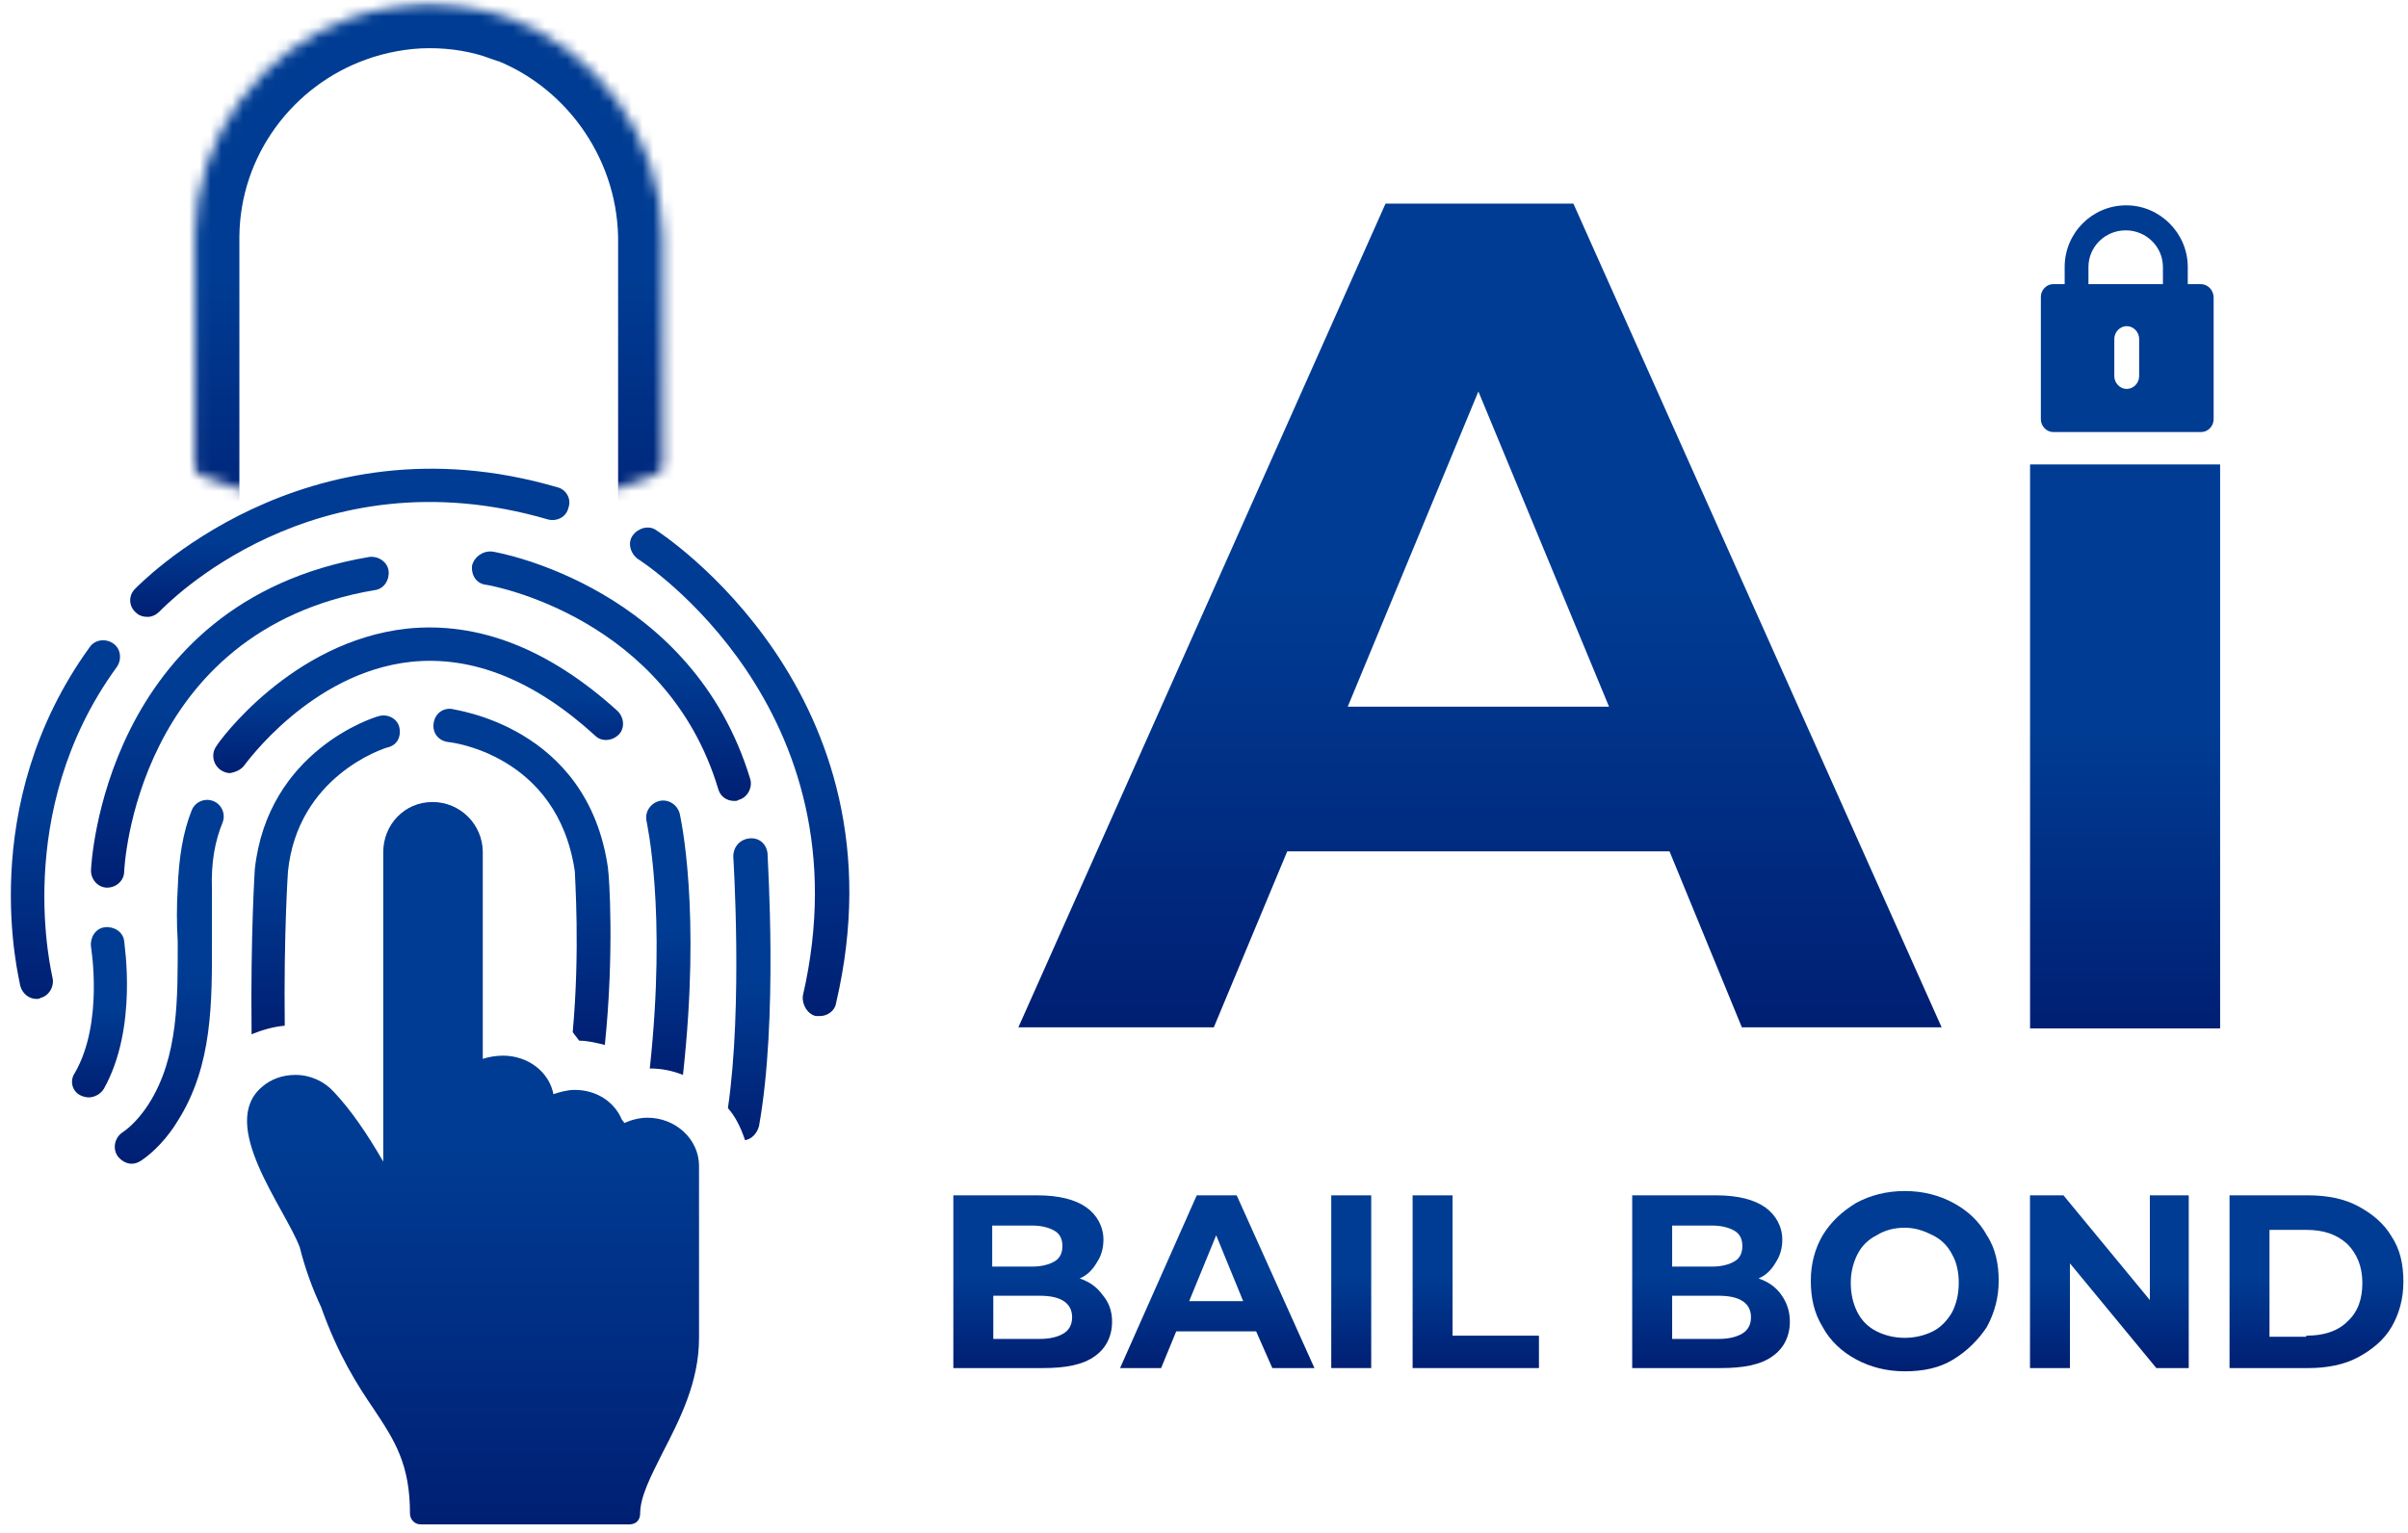 <svg width="223" height="142" viewBox="0 0 223 142" fill="none" xmlns="http://www.w3.org/2000/svg">
<path d="M154.61 78.863H119.21L112.41 95.163H94.31L128.31 18.863H145.71L179.81 95.163H161.31L154.61 78.863ZM149.01 65.463L136.91 36.263L124.81 65.463H149.01Z" fill="url(#paint0_linear_70_25721)"/>
<path d="M188 43.022H205.6V95.263H188V43.022Z" fill="url(#paint1_linear_70_25721)"/>
<path d="M99.987 118.428C100.887 118.728 101.587 119.228 102.087 119.928C102.687 120.628 102.987 121.428 102.987 122.428C102.987 123.828 102.387 124.928 101.387 125.628C100.287 126.428 98.687 126.728 96.587 126.728H88.287V110.728H96.087C98.087 110.728 99.587 111.128 100.587 111.828C101.587 112.528 102.187 113.628 102.187 114.828C102.187 115.628 101.987 116.328 101.587 116.928C101.187 117.628 100.687 118.128 99.987 118.428ZM91.887 113.528V117.328H95.587C96.487 117.328 97.187 117.128 97.687 116.828C98.187 116.528 98.387 116.028 98.387 115.428C98.387 114.828 98.187 114.328 97.687 114.028C97.187 113.728 96.487 113.528 95.587 113.528H91.887ZM96.287 124.028C97.287 124.028 97.987 123.828 98.487 123.528C98.987 123.228 99.287 122.728 99.287 122.028C99.287 120.728 98.287 120.028 96.287 120.028H91.987V124.028H96.287Z" fill="url(#paint2_linear_70_25721)"/>
<path d="M116.328 123.328H108.928L107.528 126.728H103.728L110.828 110.728H114.528L121.728 126.728H117.828L116.328 123.328ZM115.128 120.528L112.628 114.428L110.128 120.528H115.128Z" fill="url(#paint3_linear_70_25721)"/>
<path d="M123.285 110.728H126.985V126.728H123.285V110.728Z" fill="url(#paint4_linear_70_25721)"/>
<path d="M130.819 110.728H134.519V123.728H142.519V126.728H130.819V110.728Z" fill="url(#paint5_linear_70_25721)"/>
<path d="M162.855 118.428C163.755 118.728 164.455 119.228 164.955 119.928C165.455 120.628 165.755 121.428 165.755 122.428C165.755 123.828 165.155 124.928 164.155 125.628C163.055 126.428 161.455 126.728 159.355 126.728H151.155V110.728H158.955C160.955 110.728 162.455 111.128 163.455 111.828C164.455 112.528 165.055 113.628 165.055 114.828C165.055 115.628 164.855 116.328 164.455 116.928C164.055 117.628 163.555 118.128 162.855 118.428ZM154.855 113.528V117.328H158.555C159.455 117.328 160.155 117.128 160.655 116.828C161.155 116.528 161.355 116.028 161.355 115.428C161.355 114.828 161.155 114.328 160.655 114.028C160.155 113.728 159.455 113.528 158.555 113.528H154.855ZM159.155 124.028C160.155 124.028 160.855 123.828 161.355 123.528C161.855 123.228 162.155 122.728 162.155 122.028C162.155 120.728 161.155 120.028 159.155 120.028H154.855V124.028H159.155Z" fill="url(#paint6_linear_70_25721)"/>
<path d="M176.396 127.028C174.696 127.028 173.196 126.628 171.896 125.928C170.596 125.228 169.496 124.228 168.796 122.928C167.996 121.628 167.696 120.228 167.696 118.628C167.696 117.028 168.096 115.628 168.796 114.428C169.596 113.128 170.596 112.228 171.896 111.428C173.196 110.728 174.696 110.328 176.396 110.328C178.096 110.328 179.596 110.728 180.896 111.428C182.196 112.128 183.296 113.128 183.996 114.428C184.796 115.628 185.096 117.128 185.096 118.628C185.096 120.228 184.696 121.628 183.996 122.928C183.196 124.128 182.196 125.128 180.896 125.928C179.596 126.728 178.096 127.028 176.396 127.028ZM176.396 123.928C177.296 123.928 178.196 123.728 178.996 123.328C179.796 122.928 180.396 122.228 180.796 121.528C181.196 120.728 181.396 119.828 181.396 118.828C181.396 117.828 181.196 116.928 180.796 116.228C180.396 115.428 179.796 114.828 178.996 114.428C178.196 114.028 177.396 113.728 176.396 113.728C175.496 113.728 174.596 113.928 173.796 114.428C172.996 114.828 172.396 115.428 171.996 116.228C171.596 117.028 171.396 117.928 171.396 118.828C171.396 119.828 171.596 120.728 171.996 121.528C172.396 122.328 172.996 122.928 173.796 123.328C174.596 123.728 175.496 123.928 176.396 123.928Z" fill="url(#paint7_linear_70_25721)"/>
<path d="M202.694 110.728V126.728H199.694L191.694 117.028V126.728H187.994V110.728H191.094L199.094 120.428V110.728H202.694Z" fill="url(#paint8_linear_70_25721)"/>
<path d="M206.473 110.728H213.773C215.473 110.728 217.073 111.028 218.373 111.728C219.673 112.428 220.773 113.328 221.473 114.528C222.273 115.728 222.573 117.128 222.573 118.728C222.573 120.328 222.173 121.728 221.473 122.928C220.773 124.128 219.673 125.028 218.373 125.728C217.073 126.428 215.473 126.728 213.773 126.728H206.473V110.728ZM213.573 123.728C215.173 123.728 216.473 123.328 217.373 122.428C218.373 121.528 218.773 120.328 218.773 118.828C218.773 117.328 218.273 116.128 217.373 115.228C216.373 114.328 215.173 113.928 213.573 113.928H210.173V123.828H213.573V123.728Z" fill="url(#paint9_linear_70_25721)"/>
<path d="M10.508 59.621C9.814 59.125 8.823 59.224 8.327 59.918C-2.379 74.689 1.784 90.65 1.883 91.344C2.082 92.038 2.677 92.534 3.371 92.534C3.47 92.534 3.668 92.534 3.767 92.434C4.56 92.236 5.056 91.344 4.858 90.551C4.858 90.353 0.991 75.284 10.806 61.802C11.301 61.108 11.202 60.117 10.508 59.621Z" fill="url(#paint10_linear_70_25721)"/>
<path d="M51.65 45.148C28.056 38.208 12.69 54.367 12.492 54.565C11.897 55.16 11.897 56.151 12.591 56.746C12.888 57.044 13.285 57.143 13.681 57.143C14.078 57.143 14.474 56.944 14.772 56.647C15.367 56.052 29.047 41.777 50.758 48.121C51.551 48.32 52.443 47.923 52.641 47.031C52.939 46.238 52.443 45.346 51.65 45.148Z" fill="url(#paint11_linear_70_25721)"/>
<path d="M75.541 94.12C75.64 94.12 75.739 94.12 75.938 94.12C76.632 94.12 77.325 93.624 77.424 92.93C84.166 64.181 61.067 49.311 60.77 49.112C60.076 48.617 59.085 48.914 58.589 49.608C58.093 50.302 58.391 51.293 59.085 51.789C59.283 51.888 80.498 65.569 74.351 92.236C74.252 93.029 74.748 93.921 75.541 94.12Z" fill="url(#paint12_linear_70_25721)"/>
<path d="M9.914 82.224C10.806 82.224 11.5 81.53 11.5 80.737C11.5 80.538 12.491 58.431 34.697 54.664C35.59 54.565 36.085 53.673 35.986 52.88C35.887 52.087 35.094 51.492 34.202 51.591C9.517 55.755 8.427 80.34 8.427 80.637C8.427 81.53 9.121 82.224 9.914 82.224Z" fill="url(#paint13_linear_70_25721)"/>
<path d="M43.718 52.384C43.619 53.276 44.115 54.069 45.007 54.169C45.701 54.268 61.761 57.242 66.519 73.103C66.717 73.797 67.312 74.194 68.006 74.194C68.105 74.194 68.303 74.194 68.403 74.095C69.196 73.896 69.691 73.004 69.493 72.211C64.14 54.466 46.296 51.194 45.602 51.095C44.709 50.996 43.916 51.591 43.718 52.384Z" fill="url(#paint14_linear_70_25721)"/>
<path d="M22.602 70.923C22.701 70.824 28.749 62.298 38.067 61.307C43.718 60.712 49.468 62.992 55.119 68.147C55.713 68.742 56.705 68.643 57.3 68.048C57.894 67.453 57.795 66.462 57.2 65.867C50.856 60.117 44.313 57.54 37.671 58.234C26.964 59.423 20.223 68.742 20.025 69.138C19.529 69.832 19.727 70.824 20.421 71.319C20.719 71.518 21.016 71.617 21.314 71.617C21.809 71.518 22.305 71.319 22.602 70.923Z" fill="url(#paint15_linear_70_25721)"/>
<path d="M20.62 76.177C20.918 75.384 20.521 74.491 19.728 74.194C18.935 73.897 18.043 74.293 17.745 75.086C16.953 77.069 16.556 79.448 16.457 82.323C16.358 83.909 16.358 85.594 16.457 87.181C16.457 92.435 16.556 97.887 13.78 102.249C13.086 103.34 12.194 104.331 11.302 104.926C10.608 105.421 10.409 106.413 10.905 107.107C11.203 107.503 11.698 107.801 12.194 107.801C12.491 107.801 12.789 107.702 13.086 107.503C14.276 106.71 15.565 105.322 16.457 103.835C19.728 98.68 19.629 92.732 19.629 87.082C19.629 85.495 19.629 83.909 19.629 82.422C19.53 79.845 19.927 77.862 20.62 76.177Z" fill="url(#paint16_linear_70_25721)"/>
<path d="M7.435 101.456C7.634 101.555 7.931 101.654 8.228 101.654C8.724 101.654 9.319 101.357 9.616 100.861C12.789 95.211 11.5 87.478 11.5 87.181C11.401 86.288 10.508 85.793 9.715 85.892C8.823 85.991 8.328 86.883 8.427 87.676C8.427 87.775 9.616 94.715 6.94 99.374C6.444 100.068 6.642 101.06 7.435 101.456Z" fill="url(#paint17_linear_70_25721)"/>
<path d="M36.978 67.353C36.779 66.56 35.887 66.065 34.995 66.362C34.599 66.461 24.784 69.534 23.595 80.538C23.595 80.638 23.198 86.586 23.297 95.508C23.297 95.607 23.297 95.706 23.297 95.805C24.288 95.409 25.28 95.111 26.37 95.012C26.271 86.487 26.668 80.737 26.668 80.737C27.56 71.914 35.491 69.336 35.887 69.237C36.779 69.039 37.176 68.246 36.978 67.353Z" fill="url(#paint18_linear_70_25721)"/>
<path d="M53.633 96.4C54.426 96.4 55.219 96.598 56.012 96.796C56.904 88.271 56.408 80.935 56.309 80.538V80.439C54.426 67.155 41.935 65.767 41.836 65.668C40.944 65.569 40.25 66.164 40.15 67.056C40.051 67.948 40.646 68.642 41.538 68.741C41.638 68.741 51.65 69.832 53.236 80.737C53.236 81.331 53.732 87.973 53.038 95.607C53.236 95.904 53.434 96.102 53.633 96.4Z" fill="url(#paint19_linear_70_25721)"/>
<path d="M63.248 99.572C64.934 84.305 63.05 75.879 62.951 75.383C62.753 74.59 61.96 73.995 61.067 74.194C60.274 74.392 59.679 75.185 59.878 76.077C59.878 76.176 61.761 84.305 60.175 98.977C61.266 98.977 62.257 99.176 63.248 99.572Z" fill="url(#paint20_linear_70_25721)"/>
<path d="M68.998 105.62C69.593 105.521 70.089 105.025 70.287 104.331C72.072 94.417 71.08 79.646 71.08 79.052C70.981 78.159 70.287 77.564 69.395 77.664C68.503 77.763 67.908 78.457 67.908 79.349C67.908 79.448 68.8 93.129 67.412 102.646C68.106 103.439 68.602 104.43 68.998 105.62Z" fill="url(#paint21_linear_70_25721)"/>
<path d="M29.74 121.085C31.326 125.546 33.111 128.321 34.598 130.502C36.581 133.476 37.968 135.657 37.968 140.218C37.968 140.713 38.365 141.209 38.96 141.209H58.291C58.886 141.209 59.282 140.812 59.282 140.218C59.282 138.631 60.274 136.748 61.364 134.567C62.95 131.494 64.735 128.024 64.735 123.96V116.921C64.735 116.822 64.735 116.822 64.735 116.723V107.999C64.735 105.52 62.554 103.538 59.976 103.538C59.183 103.538 58.489 103.736 57.795 104.033C57.795 103.934 57.696 103.835 57.597 103.736C56.903 102.051 55.218 100.96 53.235 100.96C52.541 100.96 51.847 101.158 51.252 101.357C50.856 99.275 48.873 97.788 46.593 97.788C45.998 97.788 45.304 97.887 44.71 98.085V78.952C44.71 76.375 42.628 74.293 40.05 74.293C37.473 74.293 35.49 76.375 35.49 78.952V107.602C34.003 105.025 32.516 102.844 30.93 101.159C30.038 100.167 28.749 99.572 27.361 99.572C26.171 99.572 25.081 99.969 24.288 100.663C20.124 104.133 26.37 111.865 27.758 115.533C28.253 117.516 28.947 119.399 29.74 121.085Z" fill="url(#paint22_linear_70_25721)"/>
<mask id="mask0_70_25721" style="mask-type:luminance" maskUnits="userSpaceOnUse" x="0" y="0" width="79" height="48">
<path d="M39.599 47.849C61.014 47.849 78.374 37.138 78.374 23.925C78.374 10.711 61.014 0 39.599 0C18.185 0 0.825 10.711 0.825 23.925C0.825 37.138 18.185 47.849 39.599 47.849Z" fill="white"/>
</mask>
<g mask="url(#mask0_70_25721)">
<mask id="mask1_70_25721" style="mask-type:luminance" maskUnits="userSpaceOnUse" x="18" y="0" width="44" height="54">
<path d="M32.518 1.627C34.699 0.834 37.276 0.338 39.755 0.338C42.233 0.338 44.612 0.734 46.793 1.528H46.892C55.12 4.502 61.168 12.531 61.366 21.85V53.573H18.044V21.85C18.143 12.531 24.19 4.601 32.518 1.627Z" fill="white"/>
</mask>
<g mask="url(#mask1_70_25721)">
<path d="M32.518 1.627C34.699 0.834 37.276 0.338 39.755 0.338C42.233 0.338 44.612 0.734 46.793 1.528H46.892C55.12 4.502 61.168 12.531 61.366 21.85V53.573H18.044V21.85C18.143 12.531 24.19 4.601 32.518 1.627Z" stroke="url(#paint23_linear_70_25721)" stroke-width="8.25"/>
</g>
</g>
<path d="M203.802 26.317H202.605V24.74C202.605 21.585 200.018 19.021 196.904 19.021C193.743 19.021 191.204 21.585 191.204 24.74V26.317H190.15C189.527 26.317 189 26.86 189 27.5V38.838C189 39.479 189.527 40.022 190.15 40.022H203.85C204.473 40.022 205 39.479 205 38.838V27.5C204.952 26.81 204.425 26.317 203.802 26.317ZM198.102 34.845C198.102 35.486 197.575 36.029 196.952 36.029C196.329 36.029 195.802 35.486 195.802 34.845V31.395C195.802 30.754 196.329 30.212 196.952 30.212C197.575 30.212 198.102 30.754 198.102 31.395V34.845ZM200.353 26.317H193.407V24.74C193.407 22.867 194.94 21.338 196.856 21.338C198.772 21.338 200.305 22.867 200.305 24.74V26.317H200.353Z" fill="#013C93"/>
<defs>
<linearGradient id="paint0_linear_70_25721" x1="137.06" y1="18.863" x2="137.06" y2="95.163" gradientUnits="userSpaceOnUse">
<stop offset="0.47" stop-color="#003C93"/>
<stop offset="1" stop-color="#001F73"/>
</linearGradient>
<linearGradient id="paint1_linear_70_25721" x1="196.8" y1="43.022" x2="196.8" y2="95.263" gradientUnits="userSpaceOnUse">
<stop offset="0.47" stop-color="#003C93"/>
<stop offset="1" stop-color="#001F73"/>
</linearGradient>
<linearGradient id="paint2_linear_70_25721" x1="95.637" y1="110.728" x2="95.637" y2="126.728" gradientUnits="userSpaceOnUse">
<stop offset="0.47" stop-color="#003C93"/>
<stop offset="1" stop-color="#001F73"/>
</linearGradient>
<linearGradient id="paint3_linear_70_25721" x1="112.728" y1="110.728" x2="112.728" y2="126.728" gradientUnits="userSpaceOnUse">
<stop offset="0.47" stop-color="#003C93"/>
<stop offset="1" stop-color="#001F73"/>
</linearGradient>
<linearGradient id="paint4_linear_70_25721" x1="125.135" y1="110.728" x2="125.135" y2="126.728" gradientUnits="userSpaceOnUse">
<stop offset="0.47" stop-color="#003C93"/>
<stop offset="1" stop-color="#001F73"/>
</linearGradient>
<linearGradient id="paint5_linear_70_25721" x1="136.669" y1="110.728" x2="136.669" y2="126.728" gradientUnits="userSpaceOnUse">
<stop offset="0.47" stop-color="#003C93"/>
<stop offset="1" stop-color="#001F73"/>
</linearGradient>
<linearGradient id="paint6_linear_70_25721" x1="158.455" y1="110.728" x2="158.455" y2="126.728" gradientUnits="userSpaceOnUse">
<stop offset="0.47" stop-color="#003C93"/>
<stop offset="1" stop-color="#001F73"/>
</linearGradient>
<linearGradient id="paint7_linear_70_25721" x1="176.396" y1="110.328" x2="176.396" y2="127.028" gradientUnits="userSpaceOnUse">
<stop offset="0.47" stop-color="#003C93"/>
<stop offset="1" stop-color="#001F73"/>
</linearGradient>
<linearGradient id="paint8_linear_70_25721" x1="195.344" y1="110.728" x2="195.344" y2="126.728" gradientUnits="userSpaceOnUse">
<stop offset="0.47" stop-color="#003C93"/>
<stop offset="1" stop-color="#001F73"/>
</linearGradient>
<linearGradient id="paint9_linear_70_25721" x1="214.523" y1="110.728" x2="214.523" y2="126.728" gradientUnits="userSpaceOnUse">
<stop offset="0.47" stop-color="#003C93"/>
<stop offset="1" stop-color="#001F73"/>
</linearGradient>
<linearGradient id="paint10_linear_70_25721" x1="6.06" y1="59.311" x2="6.06" y2="92.534" gradientUnits="userSpaceOnUse">
<stop offset="0.475" stop-color="#003C93"/>
<stop offset="1" stop-color="#001F73"/>
</linearGradient>
<linearGradient id="paint11_linear_70_25721" x1="32.393" y1="43.417" x2="32.393" y2="57.143" gradientUnits="userSpaceOnUse">
<stop offset="0.475" stop-color="#003C93"/>
<stop offset="1" stop-color="#001F73"/>
</linearGradient>
<linearGradient id="paint12_linear_70_25721" x1="68.5" y1="48.866" x2="68.5" y2="94.12" gradientUnits="userSpaceOnUse">
<stop offset="0.475" stop-color="#003C93"/>
<stop offset="1" stop-color="#001F73"/>
</linearGradient>
<linearGradient id="paint13_linear_70_25721" x1="22.213" y1="51.58" x2="22.213" y2="82.224" gradientUnits="userSpaceOnUse">
<stop offset="0.475" stop-color="#003C93"/>
<stop offset="1" stop-color="#001F73"/>
</linearGradient>
<linearGradient id="paint14_linear_70_25721" x1="56.621" y1="51.084" x2="56.621" y2="74.194" gradientUnits="userSpaceOnUse">
<stop offset="0.475" stop-color="#003C93"/>
<stop offset="1" stop-color="#001F73"/>
</linearGradient>
<linearGradient id="paint15_linear_70_25721" x1="38.724" y1="58.123" x2="38.724" y2="71.617" gradientUnits="userSpaceOnUse">
<stop offset="0.475" stop-color="#003C93"/>
<stop offset="1" stop-color="#001F73"/>
</linearGradient>
<linearGradient id="paint16_linear_70_25721" x1="15.675" y1="74.095" x2="15.675" y2="107.801" gradientUnits="userSpaceOnUse">
<stop offset="0.475" stop-color="#003C93"/>
<stop offset="1" stop-color="#001F73"/>
</linearGradient>
<linearGradient id="paint17_linear_70_25721" x1="9.214" y1="85.879" x2="9.214" y2="101.654" gradientUnits="userSpaceOnUse">
<stop offset="0.475" stop-color="#003C93"/>
<stop offset="1" stop-color="#001F73"/>
</linearGradient>
<linearGradient id="paint18_linear_70_25721" x1="30.154" y1="66.275" x2="30.154" y2="95.805" gradientUnits="userSpaceOnUse">
<stop offset="0.475" stop-color="#003C93"/>
<stop offset="1" stop-color="#001F73"/>
</linearGradient>
<linearGradient id="paint19_linear_70_25721" x1="48.338" y1="65.657" x2="48.338" y2="96.796" gradientUnits="userSpaceOnUse">
<stop offset="0.475" stop-color="#003C93"/>
<stop offset="1" stop-color="#001F73"/>
</linearGradient>
<linearGradient id="paint20_linear_70_25721" x1="61.893" y1="74.155" x2="61.893" y2="99.572" gradientUnits="userSpaceOnUse">
<stop offset="0.475" stop-color="#003C93"/>
<stop offset="1" stop-color="#001F73"/>
</linearGradient>
<linearGradient id="paint21_linear_70_25721" x1="69.383" y1="77.653" x2="69.383" y2="105.62" gradientUnits="userSpaceOnUse">
<stop offset="0.475" stop-color="#003C93"/>
<stop offset="1" stop-color="#001F73"/>
</linearGradient>
<linearGradient id="paint22_linear_70_25721" x1="43.806" y1="74.293" x2="43.806" y2="141.209" gradientUnits="userSpaceOnUse">
<stop offset="0.475" stop-color="#003C93"/>
<stop offset="1" stop-color="#001F73"/>
</linearGradient>
<linearGradient id="paint23_linear_70_25721" x1="39.705" y1="0.338" x2="39.705" y2="53.573" gradientUnits="userSpaceOnUse">
<stop offset="0.475" stop-color="#003C93"/>
<stop offset="1" stop-color="#001F73"/>
</linearGradient>
</defs>
</svg>
